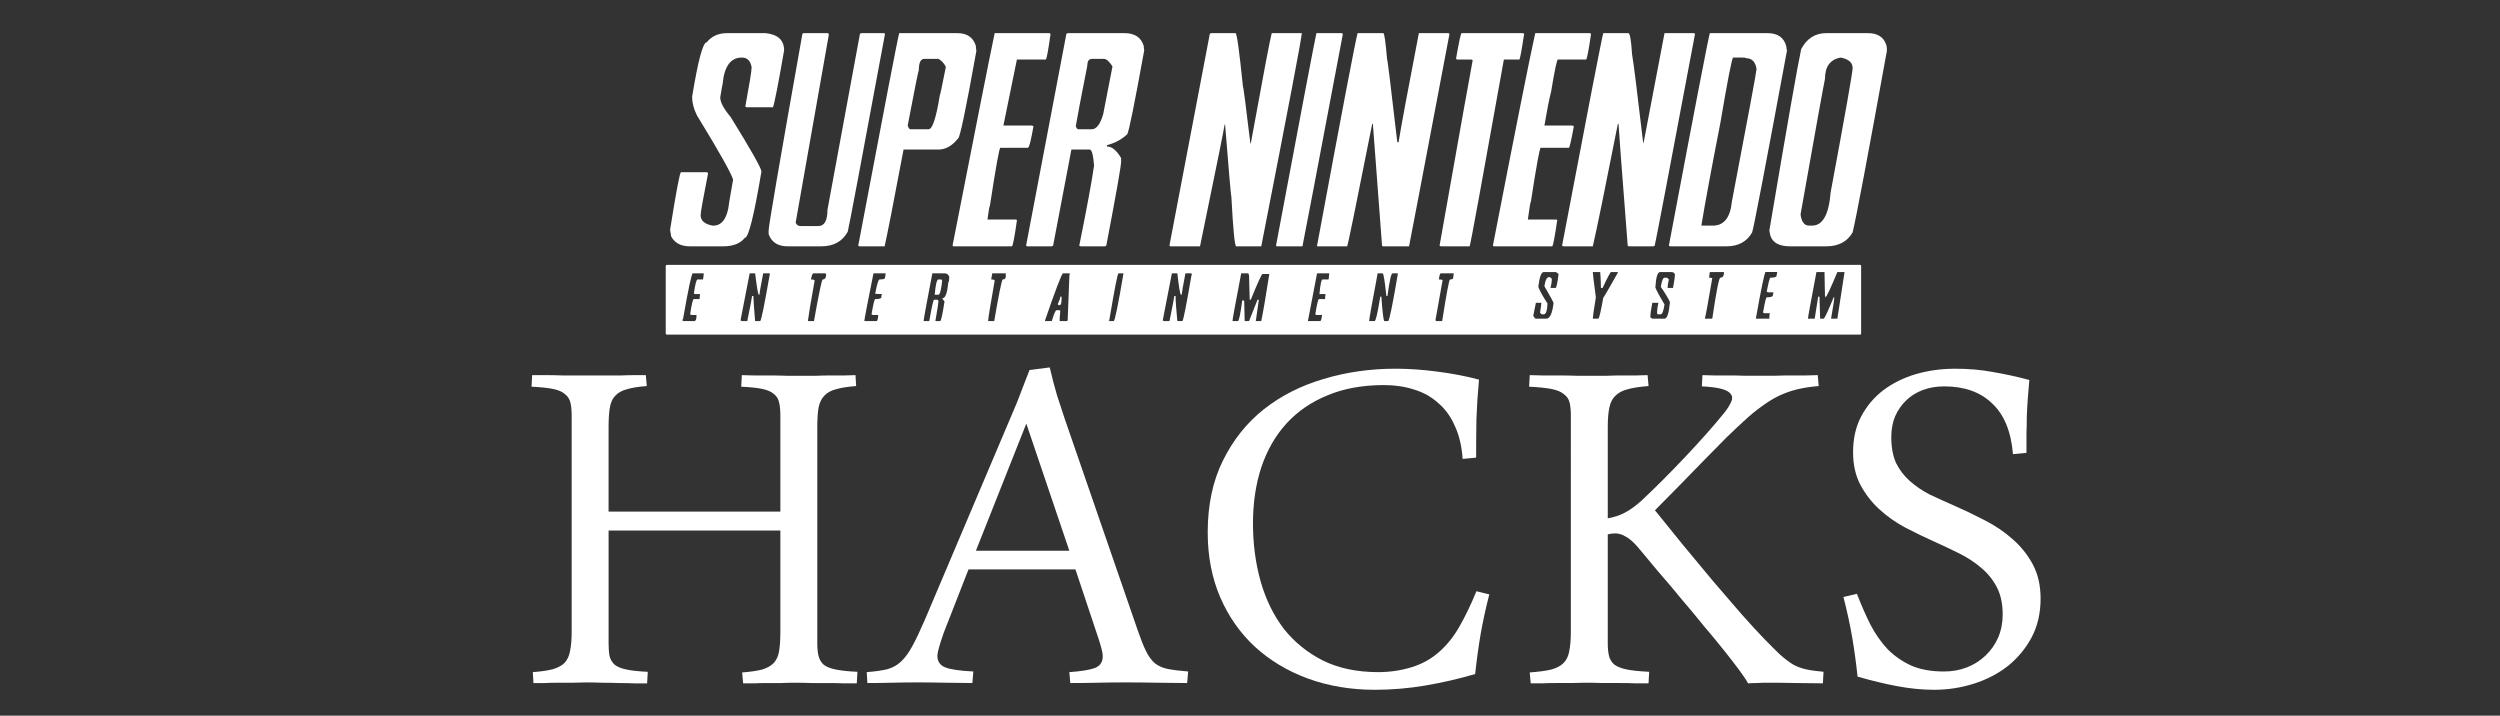 <?xml version="1.0" encoding="UTF-8" standalone="no"?>
<svg
   xmlns:dc="http://purl.org/dc/elements/1.1/"
   xmlns:cc="http://creativecommons.org/ns#"
   xmlns:rdf="http://www.w3.org/1999/02/22-rdf-syntax-ns#"
   xmlns:svg="http://www.w3.org/2000/svg"
   xmlns="http://www.w3.org/2000/svg"
   xmlns:sodipodi="http://sodipodi.sourceforge.net/DTD/sodipodi-0.dtd"
   xmlns:inkscape="http://www.inkscape.org/namespaces/inkscape"
   viewBox="0 0 600.272 171.84"
   height="171.84"
   width="600.272"
   xml:space="preserve"
   version="1.1"
   id="svg2"
   sodipodi:docname="SNESH.svg"
   inkscape:version="0.92.4 (5da689c313, 2019-01-14)"><rect x="0" y="0" width="600.272" height="171.84" fill="#333333" stroke="none"/><sodipodi:namedview
     pagecolor="#ffffff"
     bordercolor="#666666"
     borderopacity="1"
     objecttolerance="10"
     gridtolerance="10"
     guidetolerance="10"
     inkscape:pageopacity="0"
     inkscape:pageshadow="2"
     inkscape:window-width="1920"
     inkscape:window-height="1018"
     id="namedview52"
     showgrid="false"
     inkscape:zoom="1.1421655"
     inkscape:cx="82.930077"
     inkscape:cy="34.838317"
     inkscape:window-x="-8"
     inkscape:window-y="-8"
     inkscape:window-maximized="1"
     inkscape:current-layer="svg2" /><defs
     id="defs6"><clipPath
       id="clipPath16"
       clipPathUnits="userSpaceOnUse"><path
         id="path18"
         d="M 0,618.062 H 1949.984 V 0 H 0 Z"
         inkscape:connector-curvature="0" /></clipPath></defs><g
     id="g834"><g
       style="fill:#ffffff"
       id="g1057"><g
         id="text913"
         style="font-style:normal;font-variant:normal;font-weight:normal;font-stretch:normal;font-size:157.886px;line-height:1.25;font-family:'Arabic Typesetting';-inkscape-font-specification:'Arabic Typesetting';letter-spacing:0px;word-spacing:0px;fill:#ffffff;fill-opacity:1;stroke:none;stroke-width:3.947"
         aria-label="HACKS"
         transform="translate(0,2)"><path
           inkscape:connector-curvature="0"
           id="path924"
           style="fill:#ffffff;stroke-width:3.947"
           d="M 187.373,120.837 V 97.709 q 0,-1.85 -0.308,-3.084 -0.231,-1.233 -1.233,-2.004 -0.925,-0.848 -2.775,-1.233 -1.85,-0.385 -5.088,-0.54 l 0.154,-2.775 q 1.233,0 2.93,0.077 1.773,0 3.7,0 2.004,0 4.086,0.077 2.082,0 3.932,0 1.465,0 3.238,0 1.773,-0.077 3.469,-0.077 1.773,0 3.315,0 1.542,-0.077 2.621,-0.077 l 0.154,2.621 q -3.007,0.231 -4.857,0.771 -1.773,0.463 -2.775,1.542 -1.002,1.002 -1.388,2.852 -0.308,1.85 -0.308,4.703 v 51.883 q 0,1.85 0.308,3.084 0.308,1.233 1.233,2.082 1.002,0.771 2.93,1.156 1.927,0.385 5.165,0.54 l -0.154,2.775 q -1.233,0 -3.007,0 -1.773,-0.077 -3.778,-0.077 -2.004,0 -4.086,0 -2.082,-0.077 -3.932,-0.077 -1.542,0 -3.315,0.077 -1.696,0 -3.392,0 -1.696,0 -3.238,0.077 -1.465,0 -2.544,0 l -0.231,-2.621 q 3.007,-0.231 4.78,-0.694 1.773,-0.54 2.775,-1.542 1.002,-1.079 1.311,-2.852 0.308,-1.85 0.308,-4.78 v -24.207 h -41.245 v 27.06 q 0,1.85 0.231,3.084 0.308,1.233 1.233,2.082 1.002,0.771 2.852,1.156 1.85,0.385 5.088,0.54 l -0.154,2.775 q -1.233,0 -3.007,0 -1.696,-0.077 -3.7,-0.077 -1.927,-0.077 -4.009,-0.077 -2.082,-0.077 -3.932,-0.077 -1.465,0 -3.238,0.077 -1.773,0 -3.546,0 -1.696,0 -3.238,0.077 -1.542,0 -2.621,0 l -0.154,-2.621 q 3.007,-0.231 4.78,-0.694 1.85,-0.54 2.852,-1.542 1.002,-1.079 1.311,-2.852 0.385,-1.85 0.385,-4.78 V 97.709 q 0,-1.85 -0.308,-3.084 -0.308,-1.233 -1.311,-2.004 -0.925,-0.848 -2.852,-1.233 -1.927,-0.385 -5.165,-0.54 l 0.154,-2.775 h 3.392 q 1.927,0 3.855,0.077 2.004,0 3.855,0 h 6.784 q 1.773,0 3.469,0 1.773,-0.077 3.315,-0.077 h 2.621 l 0.231,2.621 q -3.007,0.231 -4.78,0.771 -1.773,0.463 -2.775,1.542 -1.002,1.002 -1.311,2.852 -0.308,1.85 -0.308,4.703 v 20.275 z" /><path
           inkscape:connector-curvature="0"
           id="path926"
           style="fill:#ffffff;stroke-width:3.947"
           d="m 258.221,134.714 h -25.672 l -5.936,15.187 q -1.542,4.394 -1.542,5.551 0,2.004 1.85,2.775 1.927,0.771 6.784,1.002 l -0.231,2.775 q -2.852,0 -6.399,-0.077 -3.546,-0.077 -7.015,-0.077 -2.852,0 -5.936,0.077 -3.007,0.077 -5.859,0.077 l -0.154,-2.621 q 3.007,-0.231 4.934,-0.694 1.927,-0.54 3.315,-1.85 1.465,-1.388 2.698,-3.7 1.311,-2.39 3.007,-6.322 l 22.126,-52.192 q 0.925,-2.313 1.542,-4.009 0.694,-1.773 1.465,-3.778 l 4.857,-0.617 q 0.848,3.7 1.773,6.784 1.002,3.084 1.85,5.628 l 17.346,50.264 q 1.156,3.392 2.082,5.319 0.925,1.927 2.159,3.007 1.233,1.002 3.084,1.388 1.927,0.385 4.934,0.617 l -0.231,2.775 q -3.238,0 -7.17,-0.077 -3.855,-0.077 -7.786,-0.077 -3.238,0 -6.553,0.077 -3.315,0.077 -6.553,0.077 l -0.231,-2.621 q 4.317,-0.308 6.167,-1.002 1.85,-0.771 1.85,-2.775 0,-0.848 -0.308,-1.927 -0.308,-1.156 -0.771,-2.544 z m -23.899,-4.471 h 22.434 L 246.426,99.714 Z" /><path
           inkscape:connector-curvature="0"
           id="path928"
           style="fill:#ffffff;stroke-width:3.947"
           d="m 300.853,123.689 q 0,7.401 1.85,13.954 1.85,6.476 5.551,11.333 3.778,4.78 9.405,7.632 5.628,2.775 13.26,2.775 4.163,0 7.941,-1.156 3.855,-1.156 6.784,-3.778 2.775,-2.467 4.78,-6.013 2.082,-3.623 4.086,-8.48 l 3.084,0.771 q -1.311,5.088 -2.082,9.559 -0.771,4.471 -1.311,9.559 -6.09,1.773 -12.104,2.775 -5.936,1.002 -11.949,1.002 -8.711,0 -16.112,-2.698 -7.324,-2.698 -12.72,-7.632 -5.319,-4.934 -8.326,-11.872 -3.007,-7.015 -3.007,-15.573 0,-9.868 3.623,-17.192 3.623,-7.401 9.791,-12.335 6.245,-4.934 14.416,-7.324 8.172,-2.467 17.269,-2.467 4.703,0 10.022,0.694 5.396,0.694 10.022,1.927 -0.463,4.934 -0.617,9.405 -0.077,4.394 -0.077,9.328 l -3.238,0.308 q -0.308,-4.548 -1.85,-7.863 -1.465,-3.392 -4.009,-5.551 -2.467,-2.236 -5.782,-3.238 -3.315,-1.079 -7.247,-1.079 -7.709,0 -13.568,2.467 -5.859,2.39 -9.868,6.784 -3.932,4.317 -6.013,10.485 -2.004,6.09 -2.004,13.491 z" /><path
           inkscape:connector-curvature="0"
           id="path930"
           style="fill:#ffffff;stroke-width:3.947"
           d="m 395.831,90.694 q -3.084,0.231 -5.011,0.771 -1.85,0.463 -2.93,1.542 -1.079,1.002 -1.465,2.852 -0.385,1.773 -0.385,4.626 v 21.971 q 2.236,-0.385 4.009,-1.311 1.85,-0.925 4.086,-2.93 2.39,-2.236 5.088,-4.934 2.698,-2.698 5.319,-5.474 2.698,-2.852 5.165,-5.628 2.467,-2.775 4.394,-5.165 1.079,-1.388 1.542,-2.467 0.54,-1.079 0,-1.85 -0.54,-0.848 -2.236,-1.311 -1.619,-0.463 -4.78,-0.617 l 0.154,-2.698 q 1.079,0 2.775,0.077 1.696,0 3.546,0 1.927,0 3.855,0.077 2.004,0 3.7,0 1.465,0 3.392,0 2.004,-0.077 3.932,-0.077 2.004,0 3.7,0 1.696,-0.077 2.775,-0.077 l 0.231,2.621 q -2.775,0.231 -5.088,0.771 -2.236,0.54 -4.394,1.542 -2.082,1.002 -4.163,2.544 -2.082,1.465 -4.394,3.623 -1.696,1.542 -4.163,3.932 -2.39,2.39 -5.242,5.319 -2.775,2.852 -5.859,6.013 -3.084,3.084 -6.013,6.09 3.238,4.009 6.861,8.48 3.7,4.471 7.247,8.711 3.623,4.163 6.707,7.786 3.161,3.546 5.242,5.705 2.313,2.39 3.855,3.855 1.619,1.465 3.084,2.39 1.465,0.848 3.161,1.233 1.696,0.385 4.317,0.617 l -0.154,2.775 q -2.93,0 -6.476,-0.077 -3.469,-0.077 -6.938,-0.077 -1.079,0 -2.313,0.077 -1.156,0 -2.236,0.077 -0.617,-1.156 -2.159,-3.238 -1.542,-2.082 -3.7,-4.78 -2.159,-2.698 -4.78,-5.782 -2.544,-3.161 -5.319,-6.399 -2.698,-3.315 -5.474,-6.476 -2.698,-3.238 -5.088,-6.09 -1.542,-1.773 -2.852,-2.467 -1.233,-0.771 -2.544,-0.771 -0.848,0 -1.773,0.231 v 26.134 q 0,1.85 0.308,3.084 0.308,1.233 1.311,2.082 1.079,0.771 3.007,1.156 2.004,0.385 5.319,0.54 l -0.154,2.775 q -1.233,0 -3.084,0 -1.773,-0.077 -3.855,-0.077 -2.082,0 -4.24,0 -2.082,-0.077 -3.932,-0.077 -1.542,0 -3.392,0.077 -1.773,0 -3.623,0 -1.85,0 -3.469,0.077 -1.619,0 -2.698,0 l -0.231,-2.621 q 3.238,-0.231 5.165,-0.694 1.927,-0.54 2.93,-1.542 1.079,-1.079 1.388,-2.852 0.385,-1.85 0.385,-4.78 V 97.709 q 0,-1.85 -0.308,-3.084 -0.308,-1.233 -1.388,-2.004 -1.002,-0.848 -3.007,-1.233 -2.004,-0.385 -5.319,-0.54 l 0.154,-2.775 q 1.233,0 3.084,0.077 1.85,0 3.932,0 2.082,0 4.24,0.077 2.159,0 4.009,0 1.465,0 3.238,0 1.85,-0.077 3.623,-0.077 1.85,0 3.469,0 1.619,-0.077 2.698,-0.077 z" /><path
           inkscape:connector-curvature="0"
           id="path932"
           style="fill:#ffffff;stroke-width:3.947"
           d="m 445.864,140.573 q 1.542,4.009 3.238,7.401 1.773,3.392 4.163,5.936 2.467,2.467 5.705,3.932 3.238,1.388 7.786,1.388 3.007,0 5.551,-1.002 2.544,-1.002 4.471,-2.852 1.927,-1.85 3.007,-4.317 1.079,-2.544 1.079,-5.551 0,-3.778 -1.388,-6.476 -1.388,-2.698 -3.7,-4.626 -2.313,-2.004 -5.242,-3.469 -2.93,-1.465 -6.013,-2.852 -3.469,-1.542 -7.015,-3.392 -3.469,-1.85 -6.245,-4.394 -2.775,-2.544 -4.548,-5.859 -1.773,-3.315 -1.773,-7.863 0,-4.857 1.927,-8.557 2.004,-3.778 5.319,-6.322 3.392,-2.544 7.786,-3.855 4.471,-1.311 9.482,-1.311 4.857,0 8.943,0.771 4.163,0.694 8.866,1.927 -0.231,2.467 -0.385,4.626 -0.154,2.082 -0.231,4.163 0,2.004 -0.077,4.163 0,2.082 0,4.548 l -3.238,0.308 q -0.694,-8.172 -5.011,-12.181 -4.24,-4.086 -11.487,-4.086 -2.775,0 -5.088,0.848 -2.313,0.848 -4.009,2.467 -1.696,1.619 -2.698,3.855 -0.925,2.236 -0.925,5.011 0,3.7 1.156,6.245 1.233,2.467 3.315,4.317 2.082,1.85 4.78,3.238 2.775,1.311 5.782,2.621 3.7,1.619 7.401,3.546 3.778,1.927 6.707,4.548 3.007,2.621 4.857,6.09 1.85,3.469 1.85,8.172 0,5.242 -2.159,9.328 -2.159,4.009 -5.705,6.861 -3.546,2.775 -8.172,4.24 -4.626,1.465 -9.482,1.465 -4.24,0 -8.789,-0.848 -4.548,-0.848 -9.637,-2.313 -0.54,-5.088 -1.311,-9.559 -0.771,-4.471 -2.082,-9.559 z" /></g><g
         id="text1045"
         style="font-style:normal;font-variant:normal;font-weight:normal;font-stretch:normal;font-size:107.188px;line-height:1.25;font-family:'Game Logos';-inkscape-font-specification:'Game Logos';letter-spacing:0px;word-spacing:0px;fill:#ffffff;fill-opacity:1;stroke:none;stroke-width:2.68"
         aria-label="C"><path
           inkscape:connector-curvature="0"
           id="path1059"
           style="fill:#ffffff;stroke-width:2.68"
           d="m 174.558,7.957 h 9.264 q 4.449,0.471 4.449,4.135 -2.094,12.09 -2.669,13.66 h -6.333 l -0.314,-0.157 q 1.518,-8.217 1.518,-9.421 -0.366,-2.355 -2.355,-2.355 -4.03,0 -4.606,6.333 -0.105,0.262 -0.576,3.245 0,1.727 2.512,4.71 7.38,11.933 7.38,13.085 -2.669,15.911 -3.978,15.911 -1.622,2.041 -5.181,2.041 h -8.06 q -3.14,0 -4.449,-2.355 0,-0.052 -0.262,-1.622 2.198,-13.817 2.617,-13.817 h 6.176 q 0.314,0.052 0.314,0.314 -1.78,9.002 -1.78,9.997 0,1.937 2.826,2.512 h 0.262 q 2.722,0 3.559,-4.135 0,-0.419 1.151,-6.909 -0.628,-2.251 -8.688,-15.44 -1.151,-2.303 -1.151,-4.449 2.146,-13.085 3.507,-13.085 1.779,-2.198 4.867,-2.198 z m 18.371,0 h 5.757 q 0.314,0 0.314,0.419 L 191.045,53.439 q 0.314,0.837 1.151,0.837 h 4.292 q 2.198,0 2.198,-3.925 l 7.798,-42.237 0.314,-0.157 h 5.443 l 0.262,0.157 q -8.374,45.168 -8.95,47.523 -1.937,3.507 -6.333,3.507 h -8.112 q -3.507,0 -4.553,-2.931 V 55.323 q 0,-1.622 8.112,-47.209 z m 36.951,0 q 3.402,0 4.396,2.931 l 0.157,1.361 q -3.768,20.988 -4.396,20.988 -2.094,2.669 -4.71,2.669 h -8.374 q -3.716,19.679 -4.553,23.238 h -6.071 l -0.262,-0.157 q 9.264,-48.988 9.84,-51.03 z m 22.087,0 q 0.262,0.052 0.262,0.314 -0.837,6.019 -1.151,6.019 H 244.168 l -3.245,15.858 h 6.909 l 0.314,0.157 q -0.89,5.181 -1.361,5.181 h -6.595 q -0.366,0 -2.512,13.974 -0.157,0 -0.576,3.245 h 6.752 q 0.314,0 0.314,0.262 -0.89,6.176 -1.204,6.176 h -13.974 q -0.262,0 -0.262,-0.262 8.531,-43.545 10.101,-50.925 z m 4.396,0 H 270.023 q 3.664,0 4.606,3.088 0,0.471 0.105,1.047 -3.507,19.365 -4.082,20.15 -1.937,1.832 -4.867,2.617 v 0.314 q 1.779,0 3.402,2.774 v 0.89 q 0,1.518 -3.559,20.15 l -0.314,0.157 h -5.862 l -0.314,-0.157 q 2.826,-13.974 3.559,-19.26 -0.314,-3.821 -1.047,-3.821 h -4.396 l -4.396,23.081 -0.314,0.157 h -5.914 l -0.262,-0.157 9.683,-50.873 z m 34.438,0 h 5.862 q 0.471,0 1.779,12.823 0.157,0.052 1.779,13.66 h 0.105 q 4.449,-24.442 5.024,-26.483 h 7.223 q 0,1.465 -9.735,51.187 h -6.019 q -0.523,0 -1.151,-11.776 -0.157,-0.419 -1.518,-17.481 h -0.105 q 0,0.576 -5.914,29.257 h -7.066 q -0.262,0 -0.262,-0.262 l 9.683,-50.768 z m 31.35,0 q 0.262,0.052 0.262,0.314 -9.264,48.988 -9.683,50.873 h -6.071 q -0.262,0 -0.262,-0.262 8.95,-47.68 9.683,-50.925 z m 9.997,0 q 0.366,0 0.89,6.176 0.157,0.052 2.46,19.993 h 0.314 q 0.89,-5.548 4.867,-26.169 h 7.066 q 0.262,0.052 0.262,0.314 -9.421,49.721 -9.683,50.873 h -6.176 q -0.314,0 -0.314,-0.262 l -2.198,-29.152 h -0.157 q -5.757,29.048 -6.019,29.414 h -7.223 v -0.157 q 9.002,-48.57 9.735,-51.03 z m 18.789,0 h 14.759 l 0.262,0.157 q -0.89,5.967 -1.151,6.176 h -3.716 q -7.903,44.173 -8.217,44.854 h -6.909 l -0.314,-0.157 q 7.537,-42.551 7.955,-44.54 l -0.314,-0.157 h -3.35 q -0.314,0 -0.314,-0.314 1.047,-6.019 1.308,-6.019 z m 30.775,0 0.314,0.157 q -0.89,6.176 -1.204,6.176 h -6.752 q -0.366,0 -1.622,7.641 -0.733,2.879 -1.622,8.217 h 6.752 l 0.314,0.157 q -0.942,5.181 -1.204,5.181 h -6.752 q -0.366,0 -2.355,12.927 -0.157,0 -0.733,4.292 H 373.6 l 0.314,0.105 q -0.89,6.071 -1.204,6.333 h -13.974 q -0.262,0 -0.262,-0.262 8.374,-43.074 10.154,-50.925 z m 9.264,0 q 0.576,0 0.89,5.024 0.576,3.35 2.669,21.302 h 0.105 l 5.024,-26.326 h 7.066 l 0.262,0.157 q -9.107,48.413 -9.683,50.873 l -0.314,0.157 h -5.862 q -0.314,0 -0.314,-0.262 -2.198,-28.21 -2.198,-29.152 H 388.464 q -4.553,23.081 -6.019,29.414 h -7.066 l -0.314,-0.157 q 9.421,-49.564 9.892,-51.03 z m 33.392,0 q 3.768,0 4.553,3.245 0,0.628 0.157,0.89 -7.798,42.027 -8.374,43.702 -1.884,3.35 -6.176,3.35 H 400.973 l -0.262,-0.157 q 9.369,-49.721 9.84,-51.03 z m 14.131,0 h 9.997 q 3.297,0 4.292,2.512 0.262,0.523 0.262,1.151 v 0.628 q -6.909,38.154 -8.217,43.545 -1.937,3.35 -6.333,3.35 h -8.688 q -3.873,0 -4.71,-2.512 -0.262,-1.099 -0.262,-1.308 6.438,-38.102 7.641,-43.545 2.041,-3.821 6.019,-3.821 z m -29.99,46.214 h 2.774 q 3.978,0 4.553,-5.757 5.914,-30.984 5.914,-31.769 v -0.157 q -0.419,-2.512 -2.512,-2.512 0,-0.157 -0.89,-0.157 h -2.198 q -0.419,0 -3.088,15.754 -3.245,16.591 -4.553,24.599 z m 23.814,-2.669 q 0.366,2.669 2.041,2.669 h 0.733 q 3.821,0 4.449,-7.955 5.286,-28.367 5.286,-29.885 0,-1.937 -2.826,-2.512 -3.821,0.628 -3.821,5.181 -0.262,0.89 -5.862,32.502 z M 217.947,30.148 q 0.314,0.89 0.628,0.89 h 4.396 q 1.361,0 2.669,-8.06 0.105,0 1.465,-6.909 -0.628,-1.308 -1.78,-1.937 h -3.402 q -1.308,0 -1.308,2.774 -0.157,0 -2.669,13.242 z m 40.353,0.157 q 0.262,0.68 0.576,0.733 h 3.245 q 1.727,0 2.774,-3.664 l 2.198,-11.305 v -0.157 q -1.151,-1.779 -2.041,-1.779 h -2.826 q -1.151,0 -1.151,1.622 -2.198,11.096 -2.774,14.55 z m -98.134,33.287 h 286.446 q 0.262,0 0.262,0.262 v 16.172 q 0,0.314 -0.262,0.314 H 160.165 q -0.314,0 -0.314,-0.314 V 63.854 q 0.052,-0.262 0.314,-0.262 z m 209.195,5.286 q 0.523,1.413 2.198,3.978 v 0.105 q -0.105,2.512 -0.89,2.512 h -0.419 q -0.209,0 -0.471,-0.419 0.314,-1.884 0.314,-2.355 h -1.308 q -0.628,2.983 -0.628,3.088 0.314,0.68 0.628,0.733 h 2.46 q 1.361,0 1.78,-3.821 0,-0.157 -2.198,-3.978 0.314,-2.198 1.151,-2.198 0.628,0.157 0.628,0.576 0,0.785 -0.314,2.041 h 1.204 q 0.314,0 0.733,-3.35 L 373.6,65.319 h -2.931 q -0.89,0 -1.308,3.559 z m 13.085,-3.559 q 0,0.576 0.733,6.071 -0.733,4.501 -0.733,5.129 h 1.308 q 0.314,0 1.204,-5.024 0.105,0 3.507,-6.019 v -0.157 h -1.622 q -0.262,0 -2.041,3.821 h -0.419 v -0.576 q 0,-1.047 -0.157,-3.245 z m 15.021,3.716 q 0.523,1.308 2.198,4.082 -0.366,2.355 -0.89,2.355 h -0.576 q -0.314,0 -0.314,-0.262 V 74.897 q 0,-0.837 0.314,-2.198 h -1.465 q -0.471,2.303 -0.471,3.507 l 0.471,0.314 h 2.931 q 0.942,0 1.308,-3.978 -0.576,-1.308 -2.198,-3.664 0.366,-2.198 0.89,-2.198 h 0.576 q 0.105,0 0.471,0.419 -0.314,1.308 -0.314,2.041 h 1.308 q 0.471,-2.617 0.471,-3.193 -0.157,-0.628 -0.89,-0.628 h -2.669 q -0.942,0 -1.151,3.716 z m 13.085,-3.716 -0.157,1.047 v 0.314 q 0.471,0 0.733,0.105 -1.465,8.636 -1.78,9.735 h 1.78 q 1.465,-9.84 1.937,-9.84 0.89,0 0.89,-1.361 z m 11.043,11.2 h 3.245 v -0.576 l 0.105,-0.733 h -1.308 l -0.314,-0.157 q 0.628,-3.664 0.89,-3.664 1.465,0 1.465,-0.471 l 0.157,-0.733 h -1.308 l -0.314,-0.157 q 0.628,-3.35 0.89,-3.35 1.465,0 1.465,-0.471 0,-0.105 0.157,-0.89 h -2.774 q -0.366,0 -2.355,11.2 z m 14.55,-11.2 q -2.041,10.729 -2.041,11.2 h 1.622 l 0.837,-5.286 h 0.314 v 0.157 q 0,1.047 0.157,5.129 h 0.89 q 0.523,-0.628 2.355,-5.129 h 0.157 v 0.105 q 0,0.523 -0.785,5.024 h 1.518 l 1.727,-11.2 h -1.727 q -2.303,5.548 -2.826,6.071 -0.157,-0.314 -0.157,-0.471 0,-0.942 -0.105,-5.6 z m -272.315,11.619 0.314,0.157 h 2.617 q 0.471,-0.105 0.471,-1.151 v -0.314 h -1.204 l -0.314,-0.157 q 0.523,-3.664 0.89,-3.664 h 1.361 l 0.105,-1.047 V 70.605 h -1.151 l -0.314,-0.105 q 0.471,-3.402 0.89,-3.402 h 1.308 l 0.157,-1.047 v -0.419 h -2.617 q -0.419,0 -2.355,11.043 -0.157,0 -0.157,0.262 z m 16.172,-11.305 -2.198,11.305 0.314,0.157 h 1.308 q 1.151,-5.6 1.151,-6.019 h 0.314 q 0,0.994 0.419,6.019 h 1.204 q 0.366,0 2.355,-11.462 h -1.622 q -0.89,4.606 -0.89,5.129 h -0.157 q -0.262,0 -0.89,-5.129 z m 14.707,1.465 q 0.89,0 0.89,0.314 -1.308,7.223 -1.622,9.683 h 1.465 q 1.779,-9.997 2.094,-9.997 0.837,0 0.837,-1.308 l -0.262,-0.157 h -2.826 q -0.262,0 -0.576,1.465 z m 15.021,-1.465 q -2.198,10.939 -2.198,11.462 h 2.931 q 0.314,0 0.419,-1.465 h -1.308 l -0.314,-0.157 q 0.628,-3.664 0.89,-3.664 1.465,0 1.465,-0.419 0,-0.523 0.157,-0.785 -1.622,0 -1.622,-0.105 0.628,-3.402 1.047,-3.402 1.308,0 1.308,-0.419 l 0.157,-1.047 z m 14.131,0 q -2.094,10.939 -2.094,11.462 h 1.361 q 0.89,-5.129 1.151,-5.129 h 0.733 q 0.314,0 0.314,0.419 0,0.523 -0.733,4.71 h 1.151 q 0.314,0 1.047,-4.71 l -0.576,-0.733 q 1.151,0 1.465,-3.821 0.209,0 0.262,-1.308 -0.262,-0.89 -1.151,-0.89 z m 14.393,0 -0.262,1.465 q 0.837,0 0.837,0.314 -1.57,8.845 -1.57,9.683 h 1.465 q 1.675,-9.787 2.041,-9.997 0.733,0 0.733,-0.733 v -0.733 z m 12.666,11.305 v 0.157 h 1.622 q 0.785,-2.617 1.151,-2.617 h 0.628 q 0.262,0 0.262,0.262 -0.157,1.518 -0.157,2.355 h 1.622 q 0.314,0 0.314,-0.262 l 0.419,-10.886 q 0.157,0 0.157,-0.157 l -0.262,-0.157 h -1.465 q -0.576,0.523 -4.292,11.305 z m 15.283,0 0.314,0.157 h 0.89 q 0.419,0 2.355,-11.462 h -1.204 q -0.314,0 -2.198,11.2 -0.157,0 -0.157,0.105 z m 15.178,-11.305 -2.198,11.305 0.262,0.157 h 1.361 q 1.151,-5.6 1.151,-6.019 h 0.314 q 0,1.727 0.419,6.019 h 1.204 q 0.314,0 2.198,-11.043 l 0.157,-0.262 -0.314,-0.157 h -1.308 q -0.89,4.71 -0.89,5.129 h -0.157 q -0.314,0 -0.89,-5.129 z m 16.643,0 q -2.094,10.939 -2.094,11.462 h 1.308 q 0.366,0 1.047,-4.972 h 0.157 q 0.314,0 0.314,0.262 v 0.314 q 0,1.465 0.105,4.396 h 1.047 l 2.041,-5.129 h 0.314 l -0.733,5.129 h 1.308 q 0.628,-2.931 1.937,-11.305 h -1.622 q -0.314,0 -2.826,6.176 h -0.262 q 0,-0.419 -0.157,-5.914 -0.157,-0.262 -0.157,-0.419 z m 18.214,0 -2.198,11.462 h 2.931 q 0.314,0 0.471,-1.465 h -1.361 l -0.262,-0.157 q 0.576,-3.664 0.89,-3.664 h 1.465 v -0.419 l 0.105,-0.785 h -1.465 q 0.314,-3.507 0.733,-3.507 h 1.465 l 0.157,-1.465 z m 14.55,0 q -2.041,10.834 -2.041,11.462 h 1.308 q 0.419,0 1.361,-5.862 h 0.262 q 0.419,5.862 0.733,5.862 h 0.89 q 0.419,0 2.355,-11.462 h -1.308 q -0.471,0 -1.204,5.443 h -0.262 q -0.576,-5.443 -0.89,-5.443 z m 14.707,1.465 q 0.68,0 0.89,0.157 l -1.727,9.683 0.262,0.157 h 1.361 q 1.57,-9.997 1.884,-9.997 0.733,0 0.733,-0.314 0.157,-0.785 0.157,-1.151 h -3.088 q -0.314,0 -0.471,1.465 z m -120.168,0 h 0.576 q 0.314,0 0.314,0.419 -0.366,3.245 -0.89,3.245 h -0.89 q 0.314,-3.664 0.89,-3.664 z m 29.257,4.135 h 0.314 v 0.419 q 0,1.622 -0.471,1.622 h -0.105 q -0.314,0 -0.314,-0.314 0.576,-1.204 0.576,-1.727 z m 50.873,-149.739 q 7.432,0 13.085,5.338 5.548,5.757 5.548,13.242 0,7.38 -5.129,12.98 -2.617,2.565 -4.867,3.664 -4.239,2.041 -7.851,2.041 -0.105,0 -0.105,-0.105 v -0.366 q 0,-7.223 -5.548,-13.032 -5.653,-5.286 -13.137,-5.286 h -0.523 q -0.105,0 -0.105,-0.105 v -0.157 q 0,-6.647 5.024,-12.352 5.862,-5.862 13.608,-5.862 z m 36.27,19.365 q 7.955,0 13.713,6.333 4.344,5.234 4.344,11.567 v 0.419 q 0,6.542 -4.501,11.881 -2.826,2.879 -4.239,3.454 -1.57,1.047 -3.664,1.727 -3.036,0.942 -5.024,0.942 l -0.052,-0.105 v -0.733 q 0,-4.867 -3.193,-9.683 -5.653,-7.851 -15.44,-7.851 h -0.052 q -0.105,0 -0.105,-0.105 0,-6.49 4.763,-11.985 5.653,-5.862 13.451,-5.862 z m -60.607,12.404 q 9.369,0 15.701,3.925 3.978,2.669 3.978,6.071 0,4.658 -7.589,7.851 -5.653,2.094 -12.09,2.094 -8.531,0 -14.812,-3.454 -4.763,-2.931 -4.763,-6.281 v -0.419 q 0,-4.239 6.647,-7.327 5.705,-2.46 12.927,-2.46 z m 37.212,17.847 q 10.258,0 16.958,4.449 3.716,2.826 3.716,6.019 0,4.972 -8.374,8.426 -5.862,1.989 -11.043,1.989 h -2.355 q -7.223,0 -13.87,-3.193 -5.653,-3.193 -5.653,-7.17 0,-5.286 8.793,-8.636 5.443,-1.884 11.828,-1.884 z" /></g></g></g></svg>